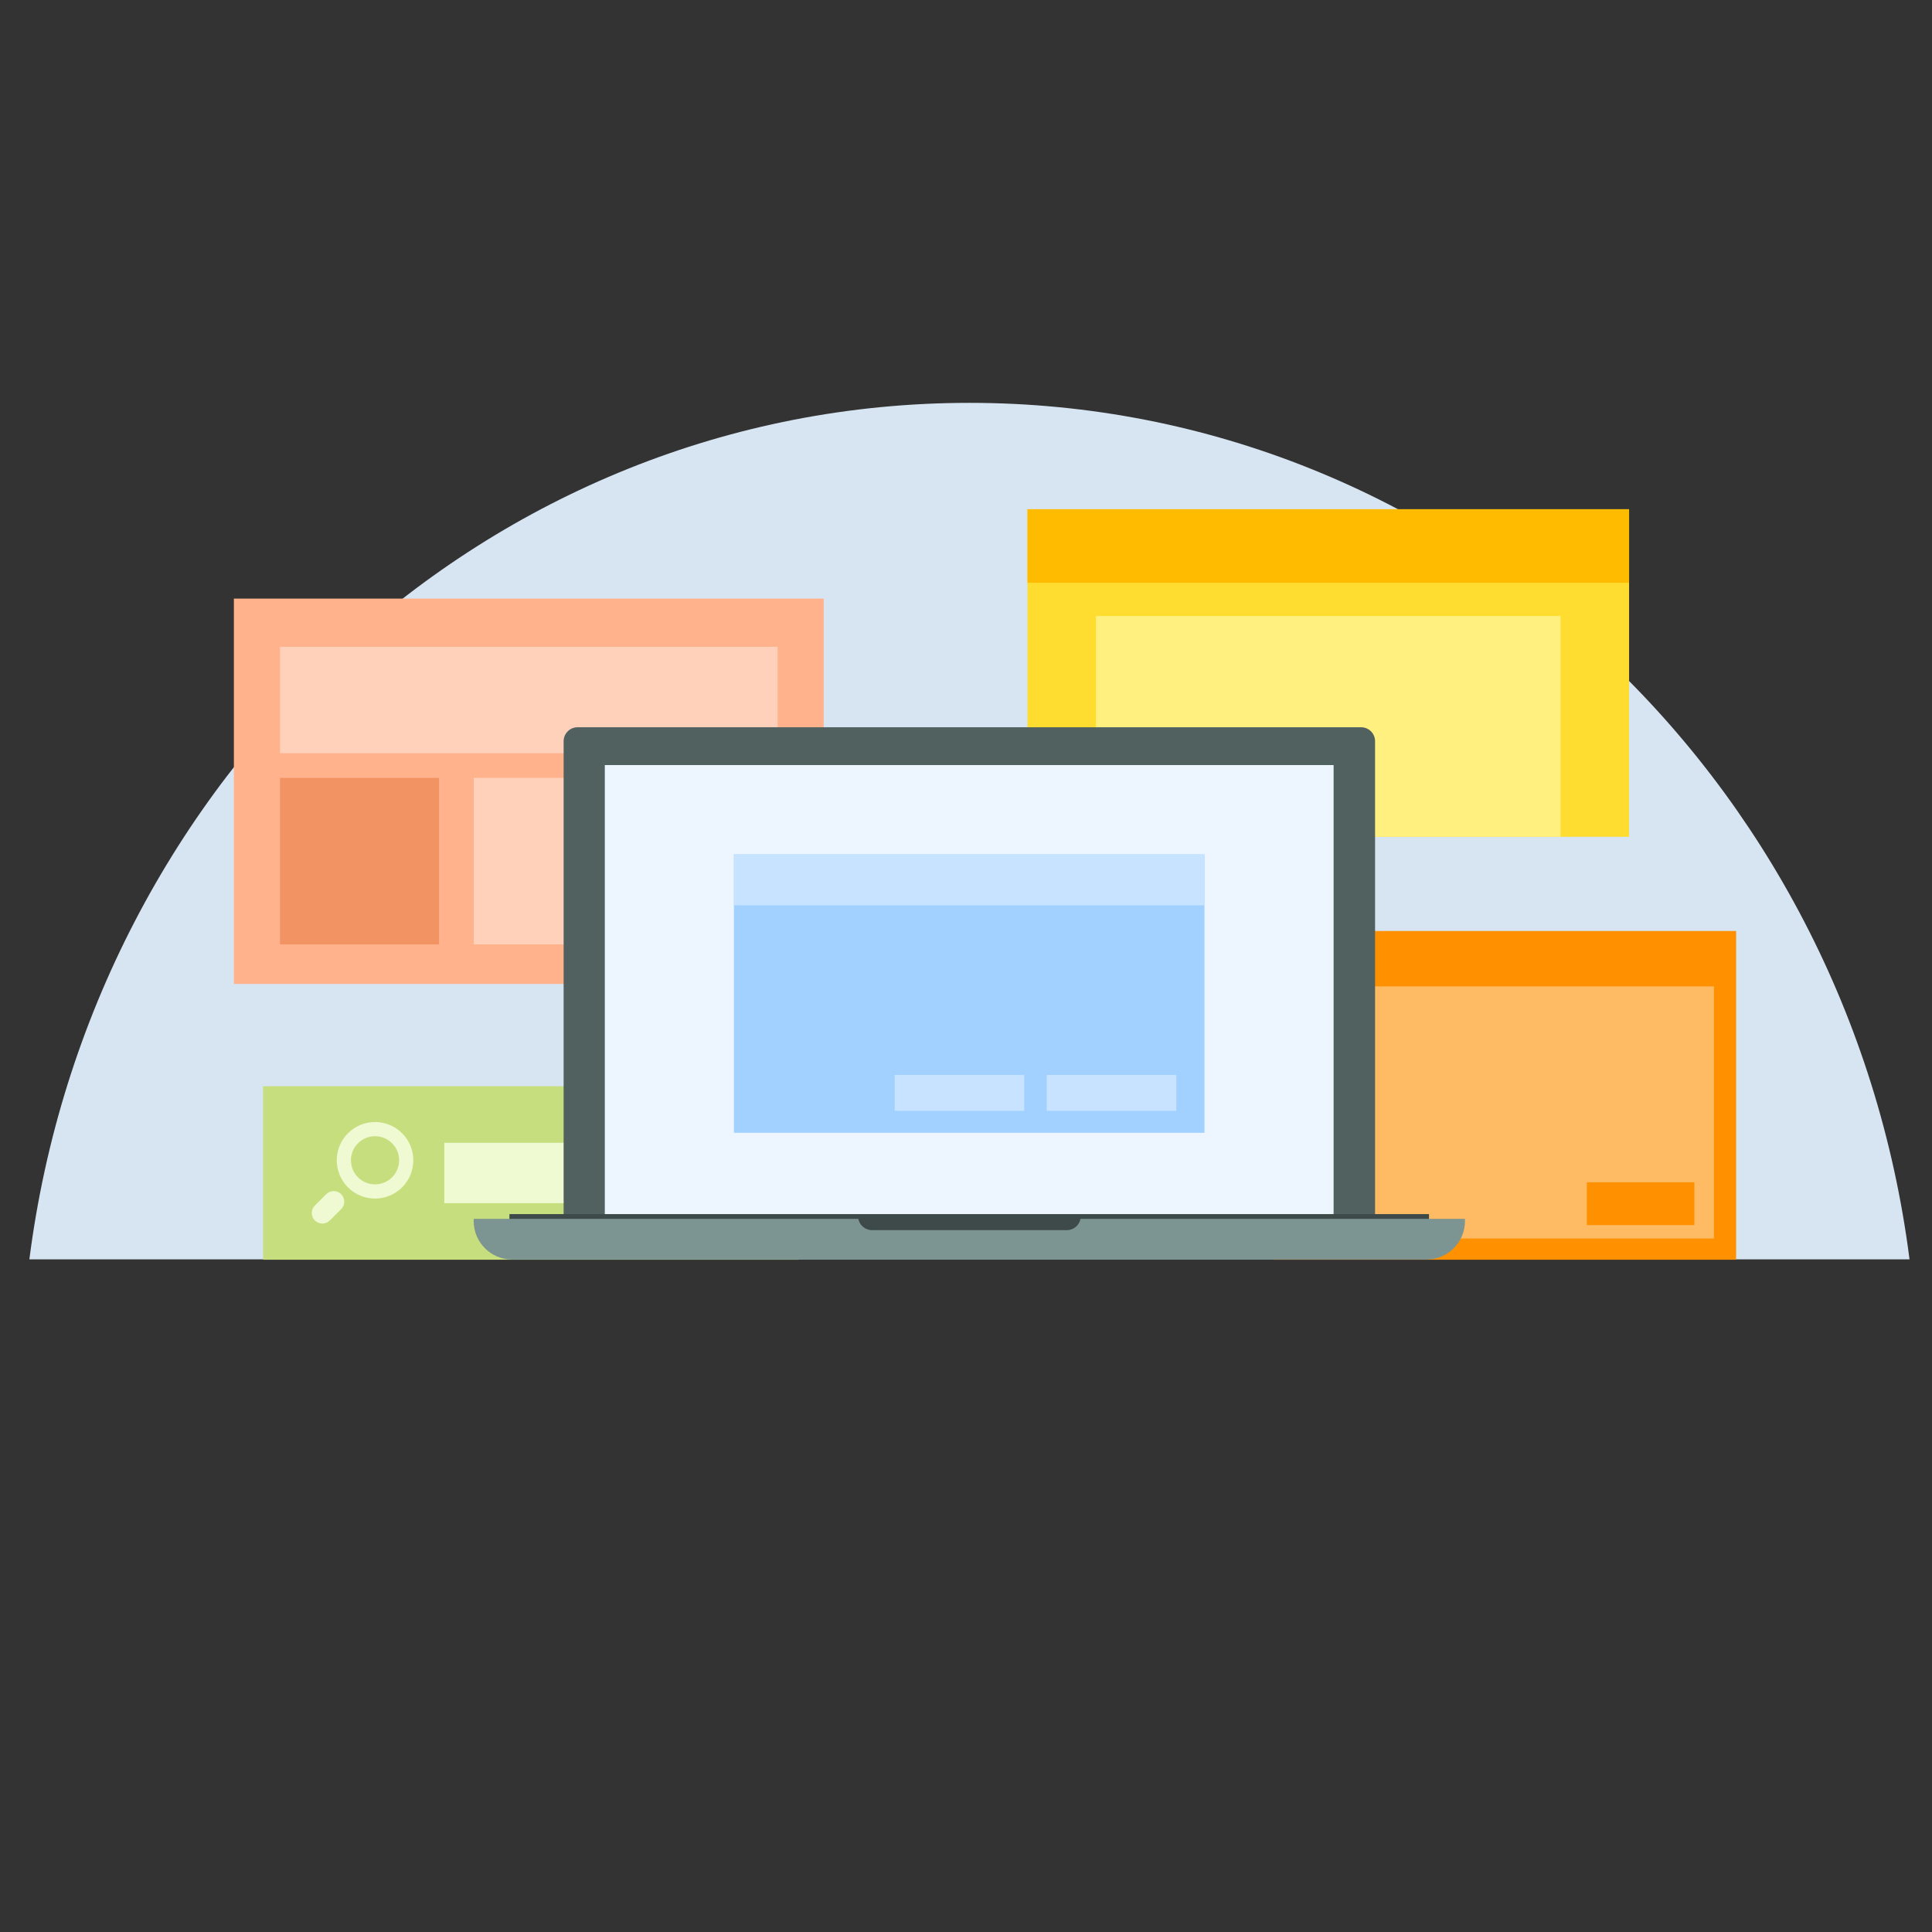 <?xml version="1.0" encoding="UTF-8" standalone="no"?>
<!-- Created with Inkscape (http://www.inkscape.org/) -->

<svg
   version="1.1"
   id="svg1"
   width="880"
   height="880"
   viewBox="0 0 880 880"
   sodipodi:docname="operating-system-on-laptop.svg"
   inkscape:version="1.3.2 (091e20e, 2023-11-25, custom)"
   xmlns:inkscape="http://www.inkscape.org/namespaces/inkscape"
   xmlns:sodipodi="http://sodipodi.sourceforge.net/DTD/sodipodi-0.dtd"
   xmlns="http://www.w3.org/2000/svg"
   xmlns:svg="http://www.w3.org/2000/svg">
  <rect x="0" y="0" width="880" height="880" fill="#333333" stroke="none"/>
  <defs
     id="defs1">
    <clipPath
       clipPathUnits="userSpaceOnUse"
       id="clipPath3">
      <path
         d="M 0,660 H 660 V 0 H 0 Z"
         transform="translate(-331.178,-522.379)"
         id="path3" />
    </clipPath>
    <clipPath
       clipPathUnits="userSpaceOnUse"
       id="clipPath5">
      <path
         d="M 0,660 H 660 V 0 H 0 Z"
         id="path5" />
    </clipPath>
    <clipPath
       clipPathUnits="userSpaceOnUse"
       id="clipPath7">
      <path
         d="M 0,660 H 660 V 0 H 0 Z"
         id="path7" />
    </clipPath>
    <clipPath
       clipPathUnits="userSpaceOnUse"
       id="clipPath9">
      <path
         d="M 0,660 H 660 V 0 H 0 Z"
         id="path9" />
    </clipPath>
    <clipPath
       clipPathUnits="userSpaceOnUse"
       id="clipPath11">
      <path
         d="M 0,660 H 660 V 0 H 0 Z"
         id="path11" />
    </clipPath>
    <clipPath
       clipPathUnits="userSpaceOnUse"
       id="clipPath13">
      <path
         d="M 0,660 H 660 V 0 H 0 Z"
         id="path13" />
    </clipPath>
    <clipPath
       clipPathUnits="userSpaceOnUse"
       id="clipPath15">
      <path
         d="M 0,660 H 660 V 0 H 0 Z"
         id="path15" />
    </clipPath>
    <clipPath
       clipPathUnits="userSpaceOnUse"
       id="clipPath17">
      <path
         d="M 0,660 H 660 V 0 H 0 Z"
         id="path17" />
    </clipPath>
    <clipPath
       clipPathUnits="userSpaceOnUse"
       id="clipPath19">
      <path
         d="M 0,660 H 660 V 0 H 0 Z"
         id="path19" />
    </clipPath>
    <clipPath
       clipPathUnits="userSpaceOnUse"
       id="clipPath21">
      <path
         d="M 0,660 H 660 V 0 H 0 Z"
         id="path21" />
    </clipPath>
    <clipPath
       clipPathUnits="userSpaceOnUse"
       id="clipPath23">
      <path
         d="M 0,660 H 660 V 0 H 0 Z"
         id="path23" />
    </clipPath>
    <clipPath
       clipPathUnits="userSpaceOnUse"
       id="clipPath25">
      <path
         d="M 0,660 H 660 V 0 H 0 Z"
         id="path25" />
    </clipPath>
    <clipPath
       clipPathUnits="userSpaceOnUse"
       id="clipPath27">
      <path
         d="M 0,660 H 660 V 0 H 0 Z"
         transform="translate(-116.549,-252.053)"
         id="path27" />
    </clipPath>
    <clipPath
       clipPathUnits="userSpaceOnUse"
       id="clipPath29">
      <path
         d="M 0,660 H 660 V 0 H 0 Z"
         id="path29" />
    </clipPath>
    <clipPath
       clipPathUnits="userSpaceOnUse"
       id="clipPath31">
      <path
         d="M 0,660 H 660 V 0 H 0 Z"
         transform="translate(-197.3,-411.558)"
         id="path31" />
    </clipPath>
    <clipPath
       clipPathUnits="userSpaceOnUse"
       id="clipPath33">
      <path
         d="M 0,660 H 660 V 0 H 0 Z"
         id="path33" />
    </clipPath>
    <clipPath
       clipPathUnits="userSpaceOnUse"
       id="clipPath35">
      <path
         d="M 0,660 H 660 V 0 H 0 Z"
         id="path35" />
    </clipPath>
    <clipPath
       clipPathUnits="userSpaceOnUse"
       id="clipPath37">
      <path
         d="M 0,660 H 660 V 0 H 0 Z"
         transform="translate(-161.816,-243.612)"
         id="path37" />
    </clipPath>
    <clipPath
       clipPathUnits="userSpaceOnUse"
       id="clipPath39">
      <path
         d="M 0,660 H 660 V 0 H 0 Z"
         transform="translate(-293.208,-243.694)"
         id="path39" />
    </clipPath>
    <clipPath
       clipPathUnits="userSpaceOnUse"
       id="clipPath41">
      <path
         d="M 0,660 H 660 V 0 H 0 Z"
         id="path41" />
    </clipPath>
    <clipPath
       clipPathUnits="userSpaceOnUse"
       id="clipPath43">
      <path
         d="M 0,660 H 660 V 0 H 0 Z"
         id="path43" />
    </clipPath>
    <clipPath
       clipPathUnits="userSpaceOnUse"
       id="clipPath45">
      <path
         d="M 0,660 H 660 V 0 H 0 Z"
         id="path45" />
    </clipPath>
    <clipPath
       clipPathUnits="userSpaceOnUse"
       id="clipPath47">
      <path
         d="M 0,660 H 660 V 0 H 0 Z"
         id="path47" />
    </clipPath>
  </defs>
  <sodipodi:namedview
     id="namedview1"
     pagecolor="#ffffff"
     bordercolor="#000000"
     borderopacity="0.25"
     inkscape:showpageshadow="2"
     inkscape:pageopacity="0.0"
     inkscape:pagecheckerboard="0"
     inkscape:deskcolor="#d1d1d1"
     inkscape:zoom="0.69318182"
     inkscape:cx="439.27869"
     inkscape:cy="440"
     inkscape:window-width="1440"
     inkscape:window-height="830"
     inkscape:window-x="-6"
     inkscape:window-y="-6"
     inkscape:window-maximized="1"
     inkscape:current-layer="g1">
    <inkscape:page
       x="0"
       y="0"
       inkscape:label="1"
       id="page1"
       width="880"
       height="880"
       margin="306.287 10.129 183.495 13.273"
       bleed="0" />
  </sodipodi:namedview>
  <g
     id="g1"
     inkscape:groupmode="layer"
     inkscape:label="1">
    <g
       id="group-MC0">
      <path
         id="path2"
         d="M 0,0 C 164.354,0 300.116,-127.458 321.226,-292.664 H -321.223 C -300.116,-127.458 -164.354,0 0,0"
         style="fill:#d7e5f2;fill-opacity:1;fill-rule:evenodd;stroke:none"
         transform="matrix(1.333,0,0,-1.333,441.57,183.495)"
         clip-path="url(#clipPath3)" />
      <path
         id="path4"
         d="M 435.217,229.715 H 593.238 V 342.044 H 435.217 Z"
         style="fill:#ff9100;fill-opacity:1;fill-rule:evenodd;stroke:none"
         transform="matrix(1.333,0,0,-1.333,0,880)"
         clip-path="url(#clipPath5)" />
      <path
         id="path6"
         d="m 441.164,236.972 h 144.487 v 86.144 H 441.164 Z"
         style="fill:#ffbb63;fill-opacity:1;fill-rule:evenodd;stroke:none"
         transform="matrix(1.333,0,0,-1.333,0,880)"
         clip-path="url(#clipPath7)" />
      <path
         id="path8"
         d="M 351.085,374.233 H 556.659 V 486.166 H 351.085 Z"
         style="fill:#ffdd30;fill-opacity:1;fill-rule:evenodd;stroke:none"
         transform="matrix(1.333,0,0,-1.333,0,880)"
         clip-path="url(#clipPath9)" />
      <path
         id="path10"
         d="M 374.494,374.233 H 533.25 V 449.68 H 374.494 Z"
         style="fill:#fff07f;fill-opacity:1;fill-rule:evenodd;stroke:none"
         transform="matrix(1.333,0,0,-1.333,0,880)"
         clip-path="url(#clipPath11)" />
      <path
         id="path12"
         d="m 351.085,461.019 h 205.574 v 25.146 H 351.085 Z"
         style="fill:#ffbb00;fill-opacity:1;fill-rule:evenodd;stroke:none"
         transform="matrix(1.333,0,0,-1.333,0,880)"
         clip-path="url(#clipPath13)" />
      <path
         id="path14"
         d="m 89.905,229.715 h 182.896 v 59.289 H 89.905 Z"
         style="fill:#c6de7e;fill-opacity:1;fill-rule:evenodd;stroke:none"
         transform="matrix(1.333,0,0,-1.333,0,880)"
         clip-path="url(#clipPath15)" />
      <path
         id="path16"
         d="m 151.819,249.042 h 70.508 v 20.634 h -70.508 z"
         style="fill:#f0fad2;fill-opacity:1;fill-rule:evenodd;stroke:none"
         transform="matrix(1.333,0,0,-1.333,0,880)"
         clip-path="url(#clipPath17)" />
      <path
         id="path18"
         d="M 79.918,323.952 H 281.47 v 131.67 H 79.918 Z"
         style="fill:#ffb28c;fill-opacity:1;fill-rule:evenodd;stroke:none"
         transform="matrix(1.333,0,0,-1.333,0,880)"
         clip-path="url(#clipPath19)" />
      <path
         id="path20"
         d="m 95.68,402.763 h 170.029 v 36.396 H 95.68 Z"
         style="fill:#ffd1ba;fill-opacity:1;fill-rule:evenodd;stroke:none"
         transform="matrix(1.333,0,0,-1.333,0,880)"
         clip-path="url(#clipPath21)" />
      <path
         id="path22"
         d="m 95.683,337.471 h 54.344 V 394.35 H 95.683 Z"
         style="fill:#f29364;fill-opacity:1;fill-rule:evenodd;stroke:none"
         transform="matrix(1.333,0,0,-1.333,0,880)"
         clip-path="url(#clipPath23)" />
      <path
         id="path24"
         d="M 161.868,337.471 H 265.709 V 394.35 H 161.868 Z"
         style="fill:#ffd1ba;fill-opacity:1;fill-rule:evenodd;stroke:none"
         transform="matrix(1.333,0,0,-1.333,0,880)"
         clip-path="url(#clipPath25)" />
      <path
         id="path26"
         d="M 0,0 C -1.405,1.405 -3.705,1.405 -5.111,0 L -8.99,-3.879 c -1.405,-1.405 -1.405,-3.703 0,-5.108 1.405,-1.406 3.703,-1.406 5.108,0 L 0,-5.108 C 1.405,-3.703 1.405,-1.404 0,0 m 17.394,17.395 c -3.215,3.214 -8.425,3.214 -11.64,0 -3.216,-3.213 -3.216,-8.426 0,-11.639 3.215,-3.213 8.425,-3.213 11.64,0 3.215,3.213 3.215,8.426 0,11.639 m 3.427,3.428 c 5.106,-5.107 5.106,-13.387 0,-18.494 -5.108,-5.106 -13.386,-5.106 -18.494,0 -5.109,5.107 -5.109,13.387 0,18.494 5.108,5.107 13.386,5.107 18.494,0"
         style="fill:#f0fad2;fill-opacity:1;fill-rule:evenodd;stroke:none"
         transform="matrix(1.333,0,0,-1.333,155.399,543.93)"
         clip-path="url(#clipPath27)" />
      <path
         id="path28"
         d="m 542.214,241.547 h 36.762 v 14.63 h -36.762 z"
         style="fill:#ff9100;fill-opacity:1;fill-rule:evenodd;stroke:none"
         transform="matrix(1.333,0,0,-1.333,0,880)"
         clip-path="url(#clipPath29)" />
      <path
         id="path30"
         d="m 0,0 h 267.76 c 2.614,0 4.752,-2.138 4.752,-4.756 v -168.63 c 0,-2.615 -2.138,-4.756 -4.752,-4.756 H 0 c -2.617,0 -4.758,2.141 -4.758,4.756 V -4.756 C -4.758,-2.138 -2.617,0 0,0"
         style="fill:#516160;fill-opacity:1;fill-rule:evenodd;stroke:none"
         transform="matrix(1.333,0,0,-1.333,263.066,331.256)"
         clip-path="url(#clipPath31)" />
      <path
         id="path32"
         d="M 206.663,240.139 H 455.692 V 398.741 H 206.663 Z"
         style="fill:#edf6ff;fill-opacity:1;fill-rule:evenodd;stroke:none"
         transform="matrix(1.333,0,0,-1.333,0,880)"
         clip-path="url(#clipPath33)" />
      <path
         id="path34"
         d="m 174.071,236.483 h 314.217 v 8.825 H 174.071 Z"
         style="fill:#3e4a49;fill-opacity:1;fill-rule:evenodd;stroke:none"
         transform="matrix(1.333,0,0,-1.333,0,880)"
         clip-path="url(#clipPath35)" />
      <path
         id="path36"
         d="m 0,0 h 338.725 v -0.756 c 0,-7.24 -5.905,-13.141 -13.142,-13.141 H 13.141 C 5.904,-13.897 0,-7.996 0,-0.756 Z"
         style="fill:#7c9492;fill-opacity:1;fill-rule:evenodd;stroke:none"
         transform="matrix(1.333,0,0,-1.333,215.755,555.184)"
         clip-path="url(#clipPath37)" />
      <path
         id="path38"
         d="M 0,0 H 75.942 C 75.55,-2.229 73.592,-3.934 71.256,-3.934 H 4.685 C 2.348,-3.934 0.393,-2.229 0,0"
         style="fill:#3e4a49;fill-opacity:1;fill-rule:evenodd;stroke:none"
         transform="matrix(1.333,0,0,-1.333,390.944,555.074)"
         clip-path="url(#clipPath39)" />
      <path
         id="path40"
         d="m 250.783,273.091 h 160.794 v 95.134 H 250.783 Z"
         style="fill:#a3d1ff;fill-opacity:1;fill-rule:evenodd;stroke:none"
         transform="matrix(1.333,0,0,-1.333,0,880)"
         clip-path="url(#clipPath41)" />
      <path
         id="path42"
         d="M 250.783,368.225 H 411.577 V 350.821 H 250.783 Z"
         style="fill:#c7e3ff;fill-opacity:1;fill-rule:evenodd;stroke:none"
         transform="matrix(1.333,0,0,-1.333,0,880)"
         clip-path="url(#clipPath43)" />
      <path
         id="path44"
         d="m 357.662,280.59 h 44.263 v 12.256 h -44.263 z"
         style="fill:#c7e3ff;fill-opacity:1;fill-rule:evenodd;stroke:none"
         transform="matrix(1.333,0,0,-1.333,0,880)"
         clip-path="url(#clipPath45)" />
      <path
         id="path46"
         d="m 305.718,280.59 h 44.261 v 12.256 h -44.261 z"
         style="fill:#c7e3ff;fill-opacity:1;fill-rule:evenodd;stroke:none"
         transform="matrix(1.333,0,0,-1.333,0,880)"
         clip-path="url(#clipPath47)" />
    </g>
  </g>
</svg>
